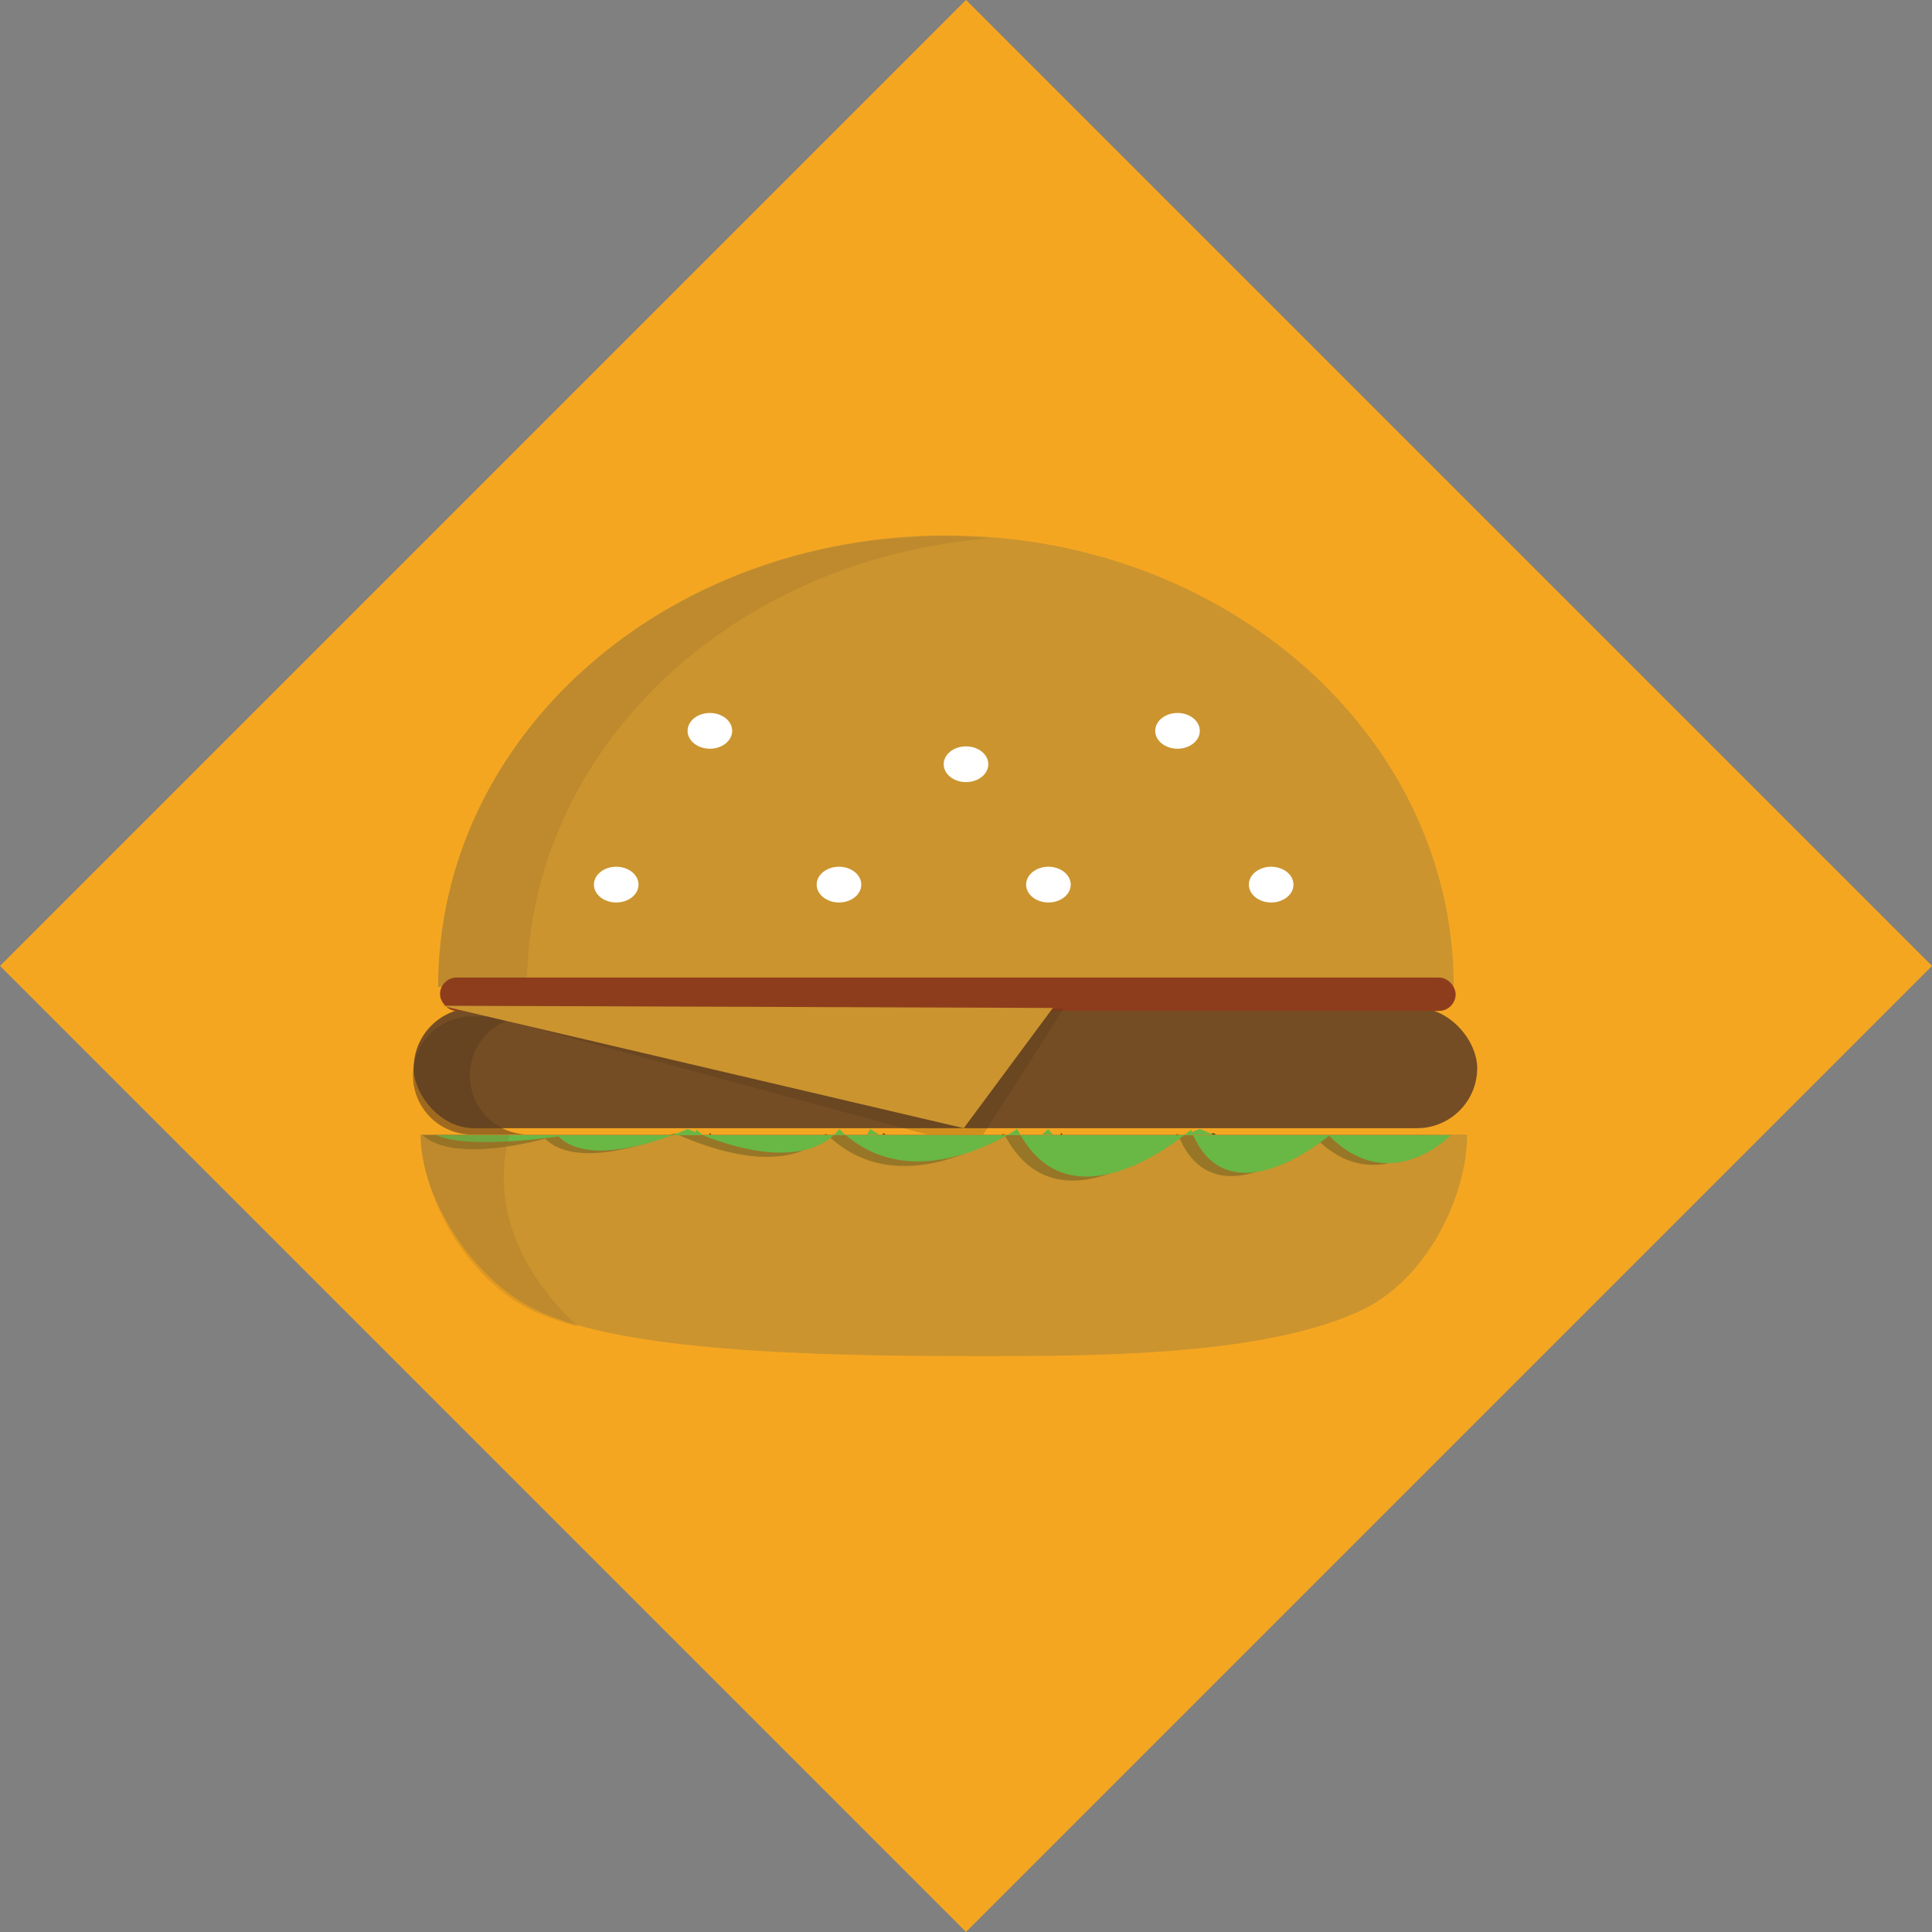 <svg id="icons" xmlns="http://www.w3.org/2000/svg" viewBox="0 0 130.8 130.8"><rect x="0" y="0" width="130.8" height="130.8" fill="#808080" stroke="none"/><defs><style>.cls-1{fill:#f5a621;}.cls-2{fill:#cb942f;}.cls-3{fill:#926928;opacity:0.22;}.cls-4{fill:#754d24;}.cls-5{fill:#5b3b1f;opacity:0.56;}.cls-6{fill:#8e3d1c;}.cls-7{fill:#fff;}.cls-11,.cls-8{fill:#1e2e18;}.cls-9{fill:#69b745;}.cls-10{fill:#392913;opacity:0.18;}.cls-11{opacity:0.29;}</style></defs><title>food</title><rect class="cls-1" x="298.44" y="1769.34" width="92.49" height="92.49" transform="translate(-1462.14 -974.69) rotate(-45)"/><path class="cls-2" d="M343.33,1786.44c-19,0-34.38,13.56-34.38,30.56h68.76C377.71,1800,362.31,1786.44,343.33,1786.44Z" transform="translate(-279.29 -1750.19)"/><path class="cls-3" d="M346.34,1786.64c-1-.08-2-0.16-3-0.16-19,0-34.38,13.52-34.38,30.52h6C315,1801,328.77,1788,346.34,1786.64Z" transform="translate(-279.29 -1750.19)"/><rect class="cls-4" x="28.01" y="68.24" width="72" height="8.14" rx="4.07" ry="4.07"/><path class="cls-5" d="M311.1,1823a4,4,0,0,1,4.07-4h-3.92a4,4,0,1,0,0,8h3.92A4,4,0,0,1,311.1,1823Z" transform="translate(-279.29 -1750.19)"/><rect class="cls-6" x="29.79" y="66.18" width="68.76" height="2.26" rx="1.13" ry="1.13"/><ellipse class="cls-7" cx="70.98" cy="59.89" rx="1.51" ry="1.21"/><ellipse class="cls-7" cx="86.06" cy="59.89" rx="1.51" ry="1.21"/><ellipse class="cls-7" cx="79.72" cy="49.48" rx="1.51" ry="1.21"/><path class="cls-8" d="M309.7,1827s4.07,4.46,8.29.24c0,0,6.94,6,9.35-.33,0,0,8.14,7.22,11.76,0,0,0,7.09,5,12.06,0,0,0,2.11,3.61,10.25,0,0,0,6.33,2.78,8.75.37,0,0,6.11,1.76,8.29-.24H309.7Z" transform="translate(-279.29 -1750.19)"/><path class="cls-9" d="M308.8,1827s4.07,4.31,8.29.08c0,0,6.94,5.92,9.35-.41,0,0,8.14,7.18,11.76-.05,0,0,7.09,4.95,12.06,0,0,0,2.11,3.61,10.25,0,0,0,6.33,2.92,8.75.51,0,0,6.11.91,8.29-.09H308.8Z" transform="translate(-279.29 -1750.19)"/><polygon class="cls-10" points="30.64 68.09 72.03 68.27 66 77.69 30.64 68.09"/><polygon class="cls-2" points="29.89 68.09 71.28 68.24 65.25 76.38 29.89 68.09"/><ellipse class="cls-7" cx="56.8" cy="59.89" rx="1.51" ry="1.21"/><ellipse class="cls-7" cx="41.72" cy="59.89" rx="1.51" ry="1.21"/><ellipse class="cls-7" cx="65.4" cy="51.74" rx="1.51" ry="1.21"/><ellipse class="cls-7" cx="48.06" cy="49.48" rx="1.51" ry="1.21"/><path class="cls-2" d="M346.35,1827H307.75c0,4,3.31,9.81,8.08,12,5.9,2.65,18.17,3,29.17,3h2c9,0,18.36-.35,24.25-3,4.77-2.14,7.37-8,7.37-12H346.35Z" transform="translate(-279.29 -1750.19)"/><path class="cls-11" d="M376.65,1827s-4.07,4.46-8.29.24c0,0-6.94,6-9.35-.33,0,0-8.14,7.22-11.76,0,0,0-7.09,5-12.06,0,0,0-2.11,3.61-10.25,0,0,0-6.33,2.78-8.75.37,0,0-6.11,1.76-8.29-.24h68.76Z" transform="translate(-279.29 -1750.19)"/><path class="cls-9" d="M377.56,1827s-4.07,4.31-8.29.08c0,0-6.94,5.92-9.35-.41,0,0-8.14,7.18-11.76-.05,0,0-7.09,4.95-12.06,0,0,0-2.11,3.61-10.25,0,0,0-6.33,2.92-8.75.51,0,0-6.11.91-8.29-.09h68.76Z" transform="translate(-279.29 -1750.19)"/><path class="cls-3" d="M313.4,1829.91a11.53,11.53,0,0,1,.39-2.91h-6c0,4,2.94,9.81,7.71,12a19.35,19.35,0,0,0,2.92,1C315.22,1837,313.4,1833.59,313.4,1829.91Z" transform="translate(-279.29 -1750.19)"/></svg>
